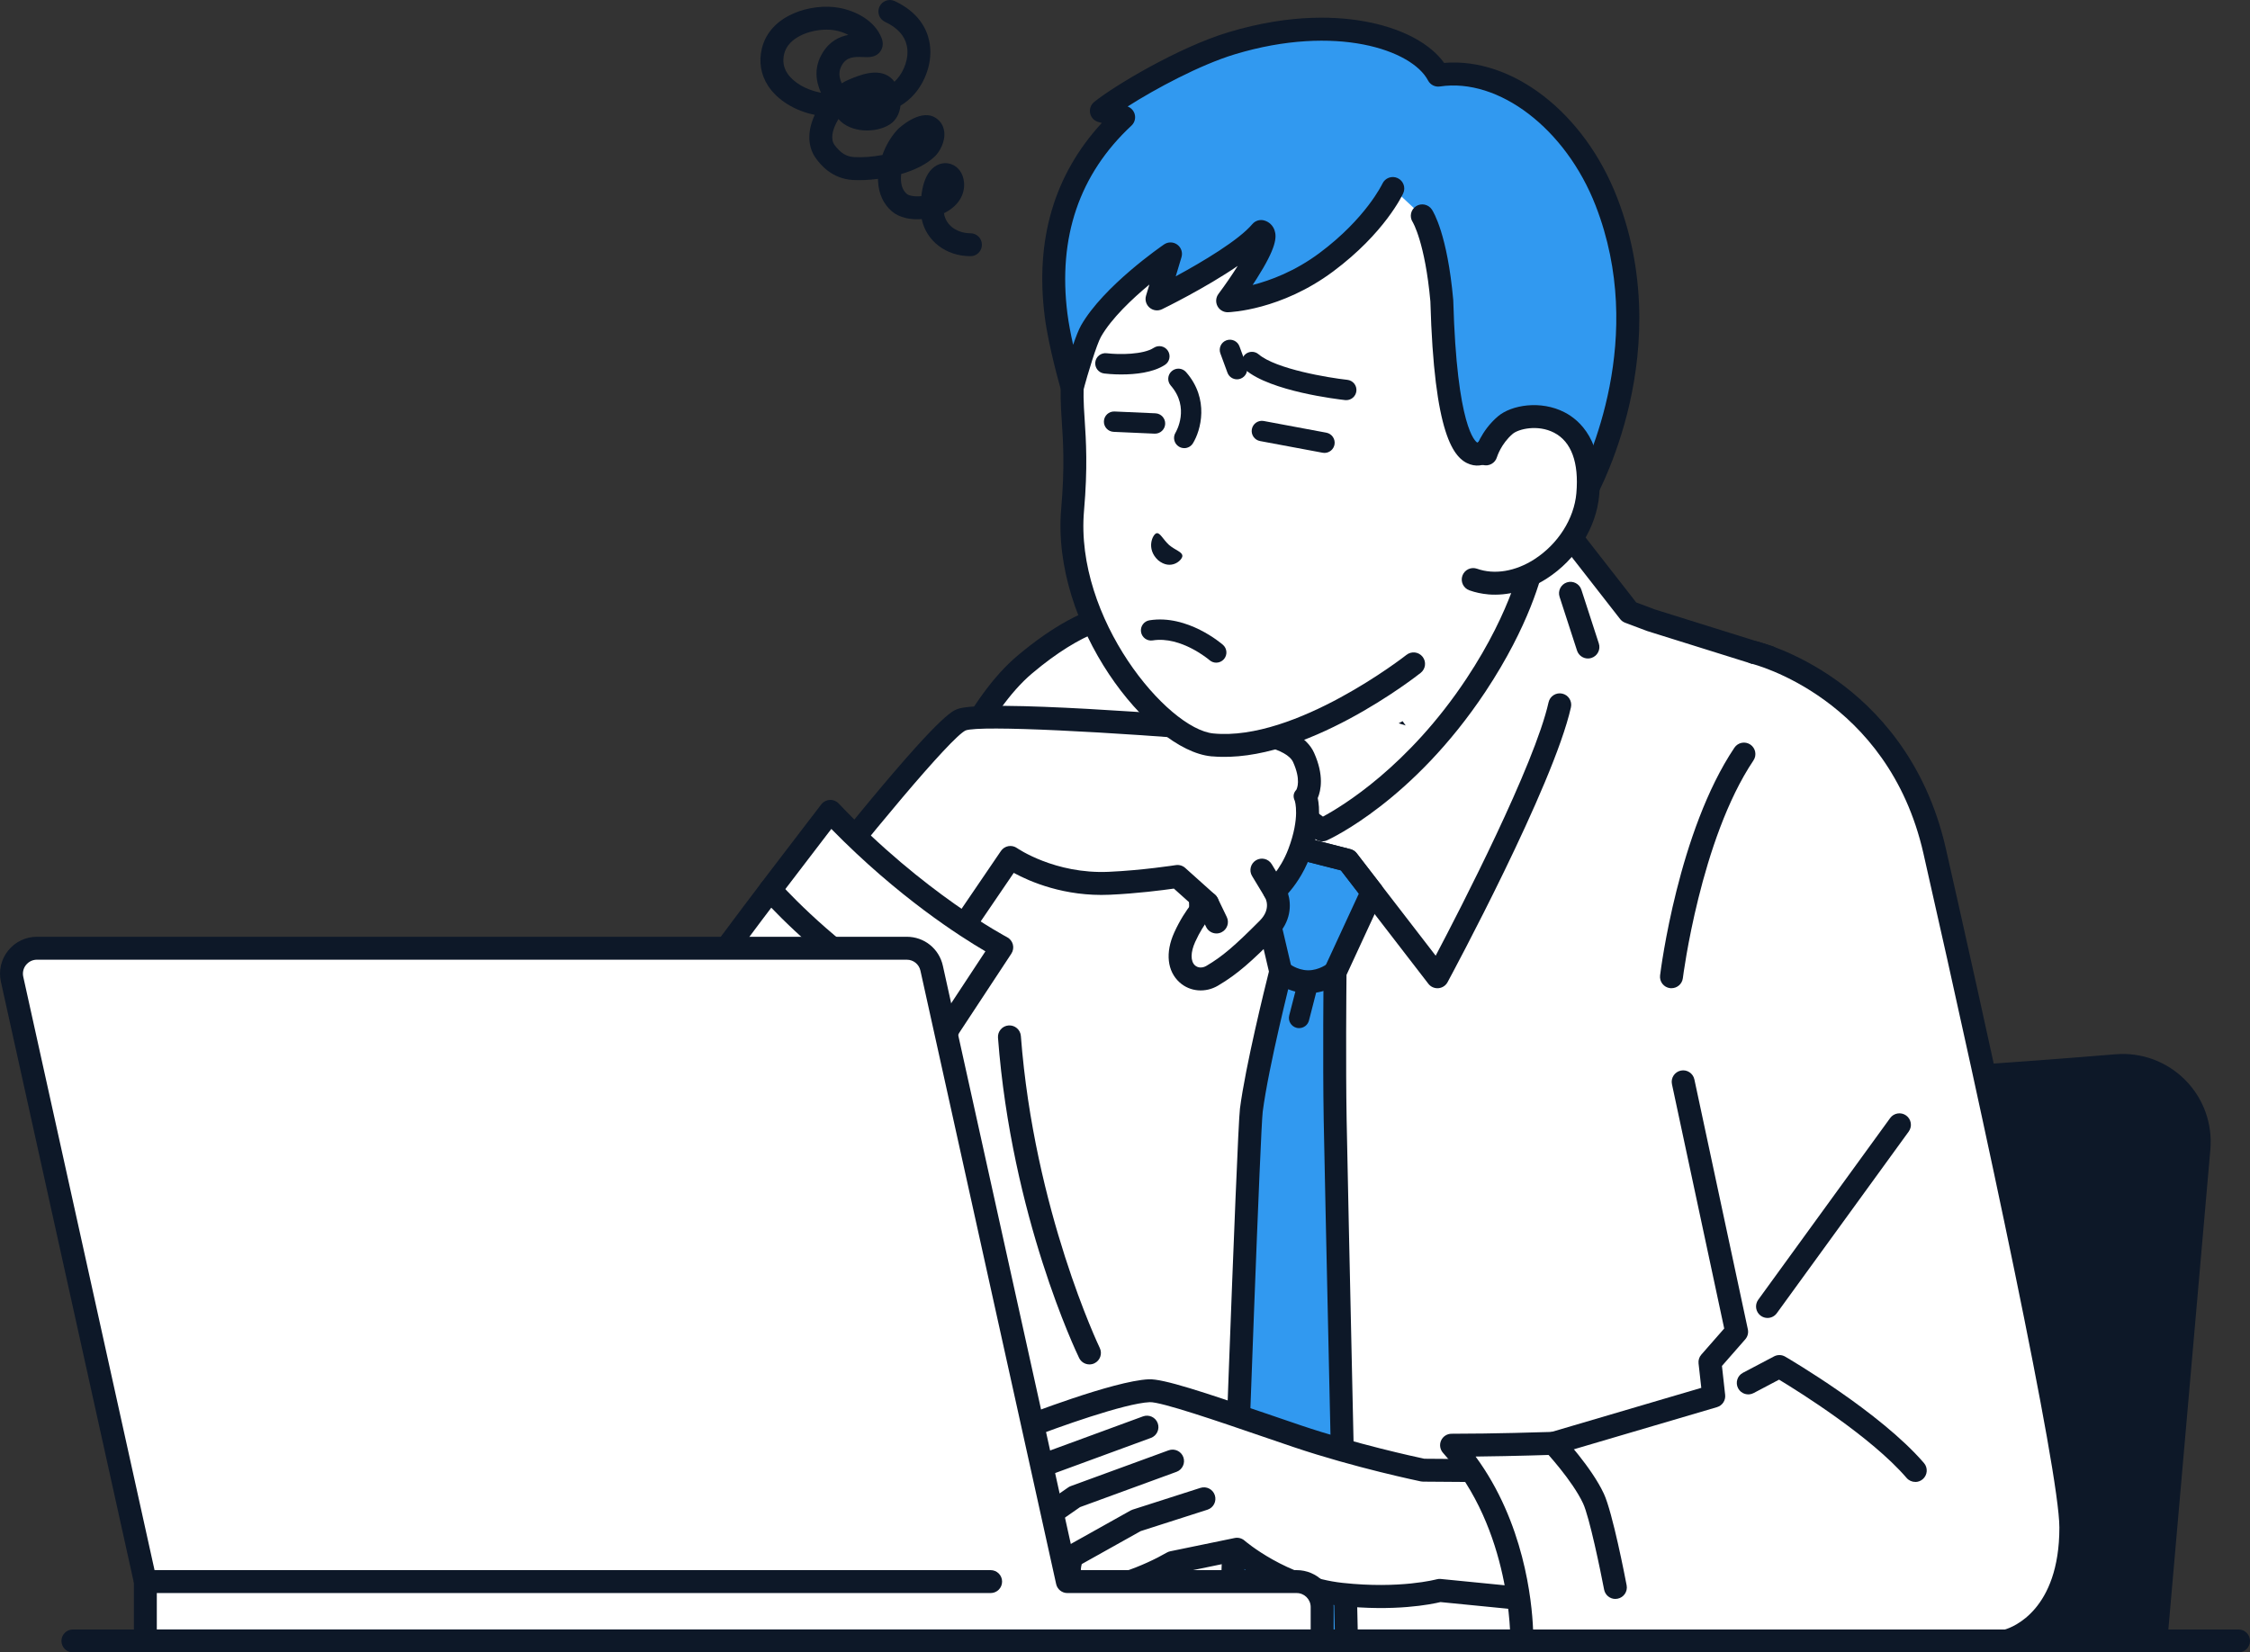 <?xml version="1.0" encoding="UTF-8"?>
<svg id="_レイヤー_2" data-name="レイヤー_2" xmlns="http://www.w3.org/2000/svg" viewBox="0 0 883.12 648.72">
  <rect x="0" y="0" width="883.12" height="648.72" fill="#333333" stroke="none"/>
  <defs>
    <style>
      .cls-1 {
        fill: #3199f0;
      }

      .cls-2 {
        fill: #fff;
      }

      .cls-3 {
        fill: none;
        stroke: #0d1828;
        stroke-miterlimit: 10;
      }

      .cls-4 {
        fill: #0d1828;
      }
    </style>
  </defs>
  <g id="_レイヤー_1-2" data-name="レイヤー_1">
    <g id="man">
      <g>
        <g>
          <g>
            <path class="cls-4" d="M830.73,418.39c-35.66,2.94-89.44,6.93-118.81,6.93s-80.54-4.15-112.75-7.1c-16.55-1.52-31.17,10.7-32.62,27.26l-17.39,198.74h297s16.91-193.32,16.91-193.32c1.62-18.52-13.82-34.04-32.34-32.51Z"/>
            <path class="cls-4" d="M549.16,648.72c-.13,0-.26,0-.4-.02-2.48-.22-4.31-2.4-4.09-4.88l17.39-198.74c.8-9.21,5.15-17.54,12.25-23.47,7.09-5.93,16.06-8.73,25.27-7.88,28.85,2.65,81.81,7.08,112.34,7.08,28.6,0,80.2-3.76,118.44-6.91,10.16-.84,20.1,2.83,27.29,10.05,7.19,7.22,10.8,17.19,9.91,27.34l-16.91,193.31c-.21,2.48-2.37,4.31-4.88,4.09-2.48-.22-4.31-2.4-4.09-4.88l16.91-193.31c.66-7.51-2.01-14.87-7.33-20.21-5.31-5.34-12.66-8.05-20.16-7.43-38.41,3.17-90.27,6.94-119.18,6.94s-77.73-3.87-113.16-7.12c-6.8-.63-13.43,1.44-18.67,5.82-5.24,4.38-8.46,10.54-9.05,17.35l-17.39,198.74c-.2,2.34-2.17,4.11-4.48,4.11Z"/>
          </g>
          <path class="cls-4" d="M817.04,648.72c-.13,0-.26,0-.4-.02-2.48-.22-4.31-2.4-4.09-4.88l11.04-126.13c.22-2.48,2.38-4.31,4.88-4.09,2.48.22,4.31,2.4,4.09,4.88l-11.04,126.13c-.2,2.34-2.17,4.11-4.48,4.11Z"/>
        </g>
        <path class="cls-4" d="M878.62,648.72H28.62c-2.49,0-4.5-2.01-4.5-4.5s2.01-4.5,4.5-4.5h850c2.49,0,4.5,2.01,4.5,4.5s-2.01,4.5-4.5,4.5Z"/>
        <g>
          <g>
            <g>
              <path class="cls-2" d="M643.89,294.46c-15.98-7.72-36.34-25.76-36.34-49.13v-94.85l-55.91,47.11-55.91,34.22v13.52c0,23.37-20.36,41.41-36.34,49.13-32.78,15.83-46.02,36.48-46.02,36.48l96.83,54.06h82.87l96.83-54.06s-13.24-20.65-46.02-36.48Z"/>
              <path class="cls-4" d="M593.09,389.51c-1.58,0-3.11-.83-3.93-2.31-1.21-2.17-.43-4.91,1.74-6.12l92.31-51.54c-5.38-6.49-18.44-20.01-41.26-31.03-19.35-9.35-38.88-29.42-38.88-53.18v-85.18l-48.51,40.88c-.17.15-.36.28-.55.4l-53.76,32.91v11c0,23.76-19.53,43.83-38.88,53.18-22.81,11.02-35.87,24.53-41.26,31.03l92.31,51.54c2.17,1.21,2.95,3.95,1.74,6.12-1.21,2.17-3.95,2.95-6.12,1.74l-96.83-54.06c-1.08-.6-1.87-1.63-2.17-2.83-.3-1.2-.09-2.48.58-3.52.57-.89,14.31-21.91,47.85-38.11,12.55-6.06,33.79-22.38,33.79-45.08v-13.52c0-1.57.81-3.02,2.15-3.84l55.62-34.04,55.65-46.89c1.34-1.13,3.21-1.38,4.8-.64,1.59.74,2.6,2.33,2.6,4.08v94.85c0,22.7,21.24,39.01,33.79,45.08,33.54,16.2,47.28,37.22,47.85,38.11.67,1.04.88,2.32.58,3.52-.3,1.2-1.09,2.23-2.17,2.83l-96.83,54.06c-.69.39-1.45.57-2.19.57Z"/>
            </g>
            <g>
              <path class="cls-2" d="M694.41,258.02l-46.37-14.51-8.61-3.24-27.13-34.8-10.37,13.78s-3.37,20.7-22.63,49.74c-28.03,42.27-60.36,56.81-60.36,56.81,0,0-30.68-18.89-34.16-46.44-27.5-17.56-38.15-38.29-38.15-38.29,0,0-15.78-4.38-44.52,19.92-22.02,18.61-39.11,62.92-49.78,97.29-12.16,39.2-94.81,285.94-94.81,285.94h440.2s33.72-198.01,38.78-220.29c16-70.46-42.09-165.92-42.09-165.92Z"/>
              <path class="cls-4" d="M257.52,648.72c-1.45,0-2.81-.7-3.65-1.87-.85-1.17-1.07-2.68-.61-4.06.83-2.47,82.77-247.15,94.78-285.85,15.67-50.49,32.89-83.93,51.17-99.39,29.7-25.11,46.78-21.33,48.63-20.82,1.21.34,2.23,1.16,2.8,2.28.1.19,10.54,19.94,36.56,36.55,1.13.72,1.88,1.9,2.04,3.23,2.66,21.09,23.36,37.15,30.01,41.8,7.55-4.05,33.49-19.71,56.29-54.1,18.4-27.74,21.91-47.79,21.94-47.99.12-.71.41-1.4.84-1.97l10.37-13.78c.84-1.12,2.16-1.78,3.56-1.79h.04c1.39,0,2.7.64,3.55,1.73l26.36,33.8,7.3,2.75,46.25,14.47c1.04.33,1.93,1.02,2.5,1.96.6.99,14.88,24.59,27.4,57.27,16.94,44.21,22.07,81.88,15.23,111.99-4.97,21.9-38.39,218.06-38.73,220.04-.37,2.16-2.24,3.74-4.44,3.74h-440.2ZM443.47,245.27c-4.75,0-17.98,1.86-38.44,19.16-16.71,14.13-33.44,47.04-48.38,95.18-10.99,35.4-80.19,242.25-92.86,280.11h430.15c4.81-28.2,33.49-196.07,38.19-216.78,14.36-63.23-33.65-149.02-40.7-161.15l-44.72-13.99c-.08-.03-.16-.05-.24-.08l-8.61-3.24c-.77-.29-1.45-.79-1.96-1.44l-23.52-30.16-6.21,8.25c-1.01,4.86-5.86,24.35-23.1,50.36-28.42,42.86-60.89,57.82-62.26,58.43-1.36.61-2.93.51-4.21-.27-1.3-.8-31.07-19.42-35.95-47.6-22.19-14.62-33.31-30.97-36.79-36.76-.12,0-.25,0-.38,0Z"/>
            </g>
            <path class="cls-4" d="M427.6,535.66c-1.67,0-3.28-.94-4.05-2.54-1.08-2.23-26.51-55.48-31.84-125.71-.19-2.48,1.67-4.64,4.15-4.83,2.49-.18,4.64,1.67,4.83,4.15,5.2,68.45,30.71,121.94,30.97,122.47,1.08,2.24.14,4.93-2.09,6.01-.63.31-1.3.45-1.96.45Z"/>
          </g>
          <g>
            <g>
              <path class="cls-1" d="M491.15,435.8c2.4-18.48,11.54-54.33,11.54-54.33h0l-8.46-36.03,11.52-13.62,23.19,5.93,9.64,12.51-14.56,31.48h0,0s-.37,33.86.04,57.86c.42,24,4.45,204.64,4.45,204.64h-45.55s7.02-199.38,8.19-208.42Z"/>
              <path class="cls-4" d="M528.5,648.72h-45.55c-1.22,0-2.39-.5-3.24-1.38-.85-.88-1.3-2.06-1.26-3.28.29-8.15,7.04-199.67,8.23-208.85h0c2.18-16.8,9.81-47.58,11.37-53.79l-8.21-34.97c-.33-1.39.02-2.85.94-3.93l11.52-13.62c1.11-1.32,2.88-1.88,4.55-1.46l23.19,5.93c.97.25,1.84.82,2.45,1.61l9.64,12.51c1.02,1.33,1.22,3.11.52,4.64l-14.15,30.61c-.06,5.69-.32,35.36.05,56.77.41,23.71,4.41,202.81,4.45,204.62.03,1.21-.44,2.38-1.28,3.25-.85.87-2.01,1.35-3.22,1.35ZM487.62,639.72h36.28c-.63-28.36-3.97-178.48-4.35-200.06-.41-23.79-.05-57.65-.04-57.98,0-.64.15-1.26.42-1.84l13.41-29.01-7.03-9.12-18.95-4.84-8.23,9.74,7.94,33.83c.08.34.12.68.12,1.03,0,.37-.05.76-.14,1.12-.37,1.46-9.12,35.97-11.43,53.79-.89,6.84-5.52,133.34-7.99,203.35ZM491.15,435.8h0,0Z"/>
            </g>
            <g>
              <path class="cls-4" d="M509.9,403.64c-.33,0-.66-.04-1-.13-2.14-.55-3.43-2.73-2.88-4.87l3.66-14.24c.55-2.14,2.73-3.43,4.87-2.88,2.14.55,3.43,2.73,2.88,4.87l-3.66,14.24c-.46,1.81-2.09,3-3.87,3Z"/>
              <path class="cls-4" d="M513.49,389.93c-.08,0-.16,0-.24,0-7.71-.09-12.98-4.59-13.55-5.1-1.86-1.65-2.02-4.5-.37-6.35,1.65-1.86,4.5-2.02,6.35-.37,0,0,3.27,2.77,7.68,2.82.04,0,.09,0,.13,0,4.34,0,7.61-2.63,7.65-2.66,1.91-1.56,4.74-1.31,6.32.59,1.58,1.9,1.35,4.7-.53,6.3-.58.49-5.85,4.77-13.43,4.77Z"/>
            </g>
          </g>
          <path class="cls-4" d="M564.19,387.97c-1.39,0-2.71-.64-3.56-1.75l-34.31-44.51-18.95-4.84-32.18,38.07c-1.2,1.42-3.16,1.96-4.92,1.34-1.76-.61-2.96-2.25-3.02-4.11l-1.85-59.11c-.08-2.48,1.87-4.56,4.36-4.64,2.47-.11,4.56,1.87,4.64,4.36l1.48,47.39,26.43-31.27c1.11-1.32,2.88-1.88,4.55-1.45l23.19,5.93c.97.25,1.84.82,2.45,1.61l31,40.21c9.83-18.66,38.81-74.91,44.31-99.48.54-2.43,2.95-3.95,5.37-3.41,2.43.54,3.95,2.95,3.41,5.37-6.88,30.75-46.74,104.8-48.43,107.93-.72,1.34-2.08,2.22-3.6,2.35-.12,0-.24.01-.36.01Z"/>
          <path class="cls-3" d="M550.3,283.85c.06-.03.09-.05.09-.05l.07.1-.16-.05Z"/>
          <path class="cls-3" d="M519.31,282.85c.06-.03.09-.05.09-.05l.07.1-.16-.05Z"/>
          <path class="cls-4" d="M623.26,258.52c-1.9,0-3.66-1.21-4.28-3.11l-6.85-21.1c-.77-2.36.53-4.9,2.89-5.67,2.37-.77,4.9.53,5.67,2.89l6.85,21.1c.77,2.36-.53,4.9-2.89,5.67-.46.15-.93.22-1.39.22Z"/>
          <g>
            <g>
              <g>
                <path class="cls-2" d="M511.68,297.39c-4.67-10.41-28.8-10.61-28.8-10.61,0,0-95.79-8.03-105.49-4.2-9.7,3.84-68.72,79.78-68.72,79.78l51.28,28.06,36.63-53.8s15.72,11.16,38.74,10.15c13.6-.6,26.86-2.68,26.86-2.68l11.72,10.51s-4.83,4.36-8.91,13.36c-5.81,12.83,3.69,19.3,10.78,15.13,7.02-4.14,12.17-8.71,21.89-18.48,7.36-7.4,2.56-14.83,2.56-14.83,0,0,5.99-5.13,9.66-14.85,5.55-14.67,2.52-22.13,2.52-22.13,0,0,3.93-4.99-.74-15.4Z"/>
                <path class="cls-4" d="M359.95,394.92c-.87,0-1.75-.25-2.53-.78-2.05-1.4-2.59-4.2-1.19-6.25l36.63-53.8c.68-1,1.73-1.68,2.92-1.9,1.19-.21,2.41.06,3.4.76.14.1,14.85,10.25,35.94,9.32,13.17-.58,26.23-2.61,26.36-2.63,1.33-.21,2.69.19,3.7,1.09l11.72,10.51c.95.85,1.5,2.07,1.5,3.34,0,1.28-.54,2.49-1.48,3.35-.02.02-4.24,3.97-7.82,11.87-1.84,4.06-1.86,7.59-.07,9.2,1.15,1.03,2.9,1.11,4.46.2,6.2-3.65,10.91-7.64,20.98-17.77,4.75-4.78,2.09-9.04,1.97-9.22-1.22-1.89-.85-4.39.85-5.86.04-.03,5.2-4.62,8.38-13.03,4.72-12.47,2.55-18.87,2.53-18.93-.75-1.64-.6-3.01.6-4.32.32-.59,1.84-3.97-1.25-10.85-2.4-5.34-15.91-7.87-24.73-7.95-.11,0-.22,0-.34-.02-46.26-3.88-97.61-6.62-103.47-4.49-5.8,2.71-38.54,41.97-66.81,78.36-1.52,1.96-4.35,2.32-6.31.79-1.96-1.52-2.32-4.35-.79-6.31.15-.19,14.97-19.26,30.8-38.55,32.67-39.83,37.68-41.82,39.82-42.66,10.13-4.01,90.81,2.5,107.36,3.88,3.49.05,27.1.82,32.69,13.27,3.95,8.8,2.72,14.76,1.44,17.78.75,3.6,1.35,11.4-3.12,23.19-2.57,6.79-6.19,11.59-8.55,14.25,1.34,4.41,1.27,11.02-4.7,17.02-9.55,9.6-15.1,14.65-22.79,19.18-4.93,2.9-10.97,2.4-15.04-1.26-4.9-4.4-5.69-11.73-2.12-19.61,2.25-4.96,4.74-8.66,6.67-11.13l-6.82-6.11c-4.33.62-14.61,1.95-25.23,2.42-17.69.78-31.26-5.13-37.62-8.59l-34.23,50.28c-.87,1.28-2.29,1.97-3.72,1.97Z"/>
              </g>
              <path class="cls-4" d="M500.24,354.27c-1.52,0-3.01-.77-3.86-2.17l-4.94-8.18c-1.29-2.13-.6-4.89,1.53-6.18,2.13-1.28,4.89-.6,6.18,1.53l4.94,8.18c1.29,2.13.6,4.89-1.53,6.18-.73.44-1.53.65-2.32.65Z"/>
              <path class="cls-4" d="M477.46,366.47c-1.67,0-3.28-.94-4.06-2.55l-3.55-7.37c-1.08-2.24-.14-4.93,2.1-6.01,2.24-1.08,4.93-.14,6.01,2.1l3.55,7.37c1.08,2.24.14,4.93-2.1,6.01-.63.3-1.29.45-1.95.45Z"/>
            </g>
            <g>
              <path class="cls-2" d="M325.91,318.55c-15.08,19.72-54.11,70.05-85.66,116.5-32.3,45.8-8.69,77.51,8.01,86.28,23.25,12.22,71.78-3.62,71.78-3.62l22.79-55.3,29.7-59.13,20.65-31.36s-33.07-17.2-67.27-53.38Z"/>
              <path class="cls-4" d="M272.06,530.44c-9.5,0-18.72-1.35-25.9-5.13-9.37-4.92-20.85-16.29-24.97-33.41-3.08-12.8-2.92-33.51,15.38-59.45,28.49-41.97,63.75-87.94,80.7-110.03,1.9-2.47,3.6-4.69,5.07-6.61.8-1.05,2.02-1.69,3.34-1.76,1.31-.08,2.6.44,3.51,1.4,33.22,35.14,65.76,52.31,66.08,52.48,1.13.59,1.96,1.63,2.28,2.86.32,1.23.1,2.54-.6,3.61l-20.5,31.14-29.59,58.89c-1.12,2.22-3.82,3.12-6.04,2-2.22-1.12-3.12-3.82-2-6.04l29.7-59.13c.08-.16.17-.31.26-.46l17.99-27.32c-9.73-5.68-34.33-21.32-60.47-48.05-.6.79-1.23,1.61-1.89,2.46-16.89,22.03-52.04,67.86-80.44,109.68-12.99,18.42-17.82,36.45-14.03,52.22,3.42,14.22,13.13,23.73,20.41,27.55,21.29,11.19,67.82-3.77,68.29-3.92,2.36-.77,4.9.52,5.67,2.88.77,2.36-.52,4.9-2.88,5.67-1.46.48-26.27,8.45-49.37,8.45Z"/>
            </g>
            <path class="cls-4" d="M345.54,390.72c-.84,0-1.68-.23-2.44-.72-25.09-16.2-43.35-36.81-44.11-37.67-1.64-1.87-1.46-4.71.41-6.35,1.86-1.64,4.71-1.46,6.35.4.18.2,18.23,20.56,42.24,36.06,2.09,1.35,2.69,4.13,1.34,6.22-.86,1.33-2.31,2.06-3.78,2.06Z"/>
          </g>
          <g>
            <g>
              <g>
                <path class="cls-2" d="M534.91,31.04c-22.9-2.3-51.93,4.56-70.08,20.57-38.34,33.8-44.16,84.02-44.02,104.33.09,9.85,2.22,20.98.2,44.16-3.97,45.35,34.43,90.35,54.79,92.34,34.56,3.38,79.04-31.8,79.04-31.8l38.63-48.48,2.62-29.94s1.67-19.1,3.27-39.37c2.37-30.08-.26-105.37-64.43-111.82Z"/>
                <path class="cls-4" d="M475.87,296.97c-.17-.02-.34-.03-.51-.05-24.52-2.4-62.85-51.34-58.84-97.21,1.42-16.25.76-26.37.22-34.51-.21-3.23-.41-6.29-.44-9.22-.08-11.22,1.75-69.13,45.55-107.75,20.44-18.02,51.66-23.89,73.51-21.67,29.2,2.94,50.28,20.23,60.95,50.01,9.44,26.35,8.4,55.38,7.52,66.64-1.58,20.05-3.25,39.21-3.27,39.4l-2.62,29.94c-.22,2.48-2.4,4.31-4.88,4.09-2.48-.22-4.31-2.4-4.09-4.88l2.62-29.94c.02-.19,1.69-19.32,3.26-39.33.84-10.68,1.84-38.19-7.02-62.9-9.55-26.65-27.51-41.49-53.38-44.09-19.92-1.97-48.25,3.24-66.65,19.47-40.87,36.03-42.57,90.39-42.5,100.92.02,2.67.21,5.46.42,8.7.55,8.45,1.24,18.96-.24,35.89-3.7,42.26,32.66,85.7,50.75,87.47,32.3,3.18,75.38-30.51,75.81-30.85,1.95-1.54,4.78-1.21,6.32.74,1.54,1.95,1.21,4.78-.74,6.32-1.86,1.47-45.89,35.93-81.75,32.79Z"/>
              </g>
              <g>
                <path class="cls-1" d="M564.51,29.51c-7.4-14.11-39.33-25.1-81.1-12.5-18.73,5.65-43.76,20.57-51.11,26.56l8.76,2.45h0c-9.71,9.03-32.25,32.63-26.54,77.69,1.49,11.75,6.32,28.43,6.32,28.43,0,0,4.77-17.55,7.41-22.17,8.43-14.73,31.2-30.28,31.2-30.28l-5.31,17.68s31.46-15.3,40.87-26.46c5.93,1.69-13.15,27.19-13.15,27.19,0,0,19.21-.56,38.75-15.14,19.55-14.57,26.09-28.95,26.09-28.95l11.55,10.76s5.39,8.13,7.64,33.31c2.15,77.37,18.12,58.07,18.12,58.07l12.49.96-1.57,18.01,25.36,2.03s34.05-56.62,10.19-118.04c-12.38-31.87-40.29-53.47-65.98-49.6Z"/>
                <path class="cls-4" d="M594.56,199.6c-1.18-.1-2.28-.67-3.04-1.58-.77-.92-1.15-2.1-1.05-3.3l1.18-13.48-6.05-.47c-2.07,1.51-5.16,2.71-8.62,1.53-6.47-2.23-14.09-11.52-15.56-63.96-2.09-23.13-6.89-31.07-6.94-31.15-1.37-2.07-.79-4.84,1.28-6.21,2.07-1.37,4.88-.78,6.25,1.29.62.93,6.08,9.82,8.37,35.39,0,.09.01.18.02.28,1.4,50.21,8.73,55.43,9.44,55.82.26-.09.67-.44.71-.49.93-1.13,2.35-1.73,3.81-1.62l12.49.96c1.21.12,2.31.66,3.09,1.58.78.92,1.16,2.1,1.05,3.3l-1.18,13.49,17.94,1.44c5.88-11.22,28.59-60.07,8.53-111.69-11.71-30.15-37.99-50.26-61.12-46.78-1.9.29-3.77-.66-4.66-2.36-6.29-12-36.14-22.25-75.82-10.28-13.65,4.12-31.3,13.6-42.08,20.49,1.09.41,2.01,1.23,2.52,2.34.81,1.76.4,3.85-1.02,5.17-20.47,19.05-28.93,43.89-25.14,73.83.48,3.77,1.32,8.11,2.24,12.22,1.09-3.16,2.19-6,3.12-7.63,8.84-15.45,31.61-31.11,32.57-31.77,1.57-1.08,3.66-1.04,5.19.08,1.54,1.13,2.2,3.1,1.65,4.92l-2.26,7.52c10.54-5.7,24.77-14.2,30.07-20.5,1.14-1.35,2.97-1.91,4.67-1.43,1.93.55,3.4,1.96,4.05,3.86.91,2.69.7,6.83-6.91,18.84-.57.9-1.14,1.78-1.7,2.63,6.9-1.76,16.56-5.33,26.25-12.55,18.24-13.6,24.62-27.08,24.69-27.22,1.04-2.25,3.71-3.24,5.96-2.2,2.25,1.03,3.25,3.69,2.22,5.95-.29.63-7.25,15.6-27.49,30.69-20.45,15.25-40.47,16-41.31,16.03-1.72.05-3.33-.89-4.12-2.42-.8-1.53-.64-3.39.39-4.77,2.74-3.67,5.37-7.52,7.56-11-12.74,8.72-28.77,16.56-29.71,17.01-1.61.78-3.52.54-4.88-.62-1.36-1.16-1.91-3.01-1.39-4.72l1.31-4.36c-6.72,5.59-14.84,13.23-18.99,20.49-1.71,3-5.19,14.54-6.97,21.11-.53,1.95-2.29,3.3-4.3,3.32-2.02.01-3.8-1.31-4.36-3.25-.2-.69-4.95-17.15-6.46-29.11-3.82-30.16,3.71-55.68,22.4-75.99l-1.38-.39c-1.62-.45-2.85-1.77-3.19-3.42-.34-1.65.26-3.34,1.56-4.41,7.61-6.2,33.09-21.48,52.65-27.38,25.03-7.55,44.08-6.27,55.66-3.86,13.38,2.78,23.75,8.49,29.06,15.88,26.77-2.22,54.93,19.47,67.87,52.76,12.76,32.84,9.23,64.23,4.02,84.79-5.63,22.22-14.19,36.6-14.55,37.2-.88,1.46-2.51,2.3-4.22,2.17l-25.36-2.03s-.02,0-.03,0Z"/>
              </g>
              <g>
                <path class="cls-2" d="M590.85,166.88c-5.76,4.9-7.6,11.31-7.6,11.31l-5.01,49.32c19.5,6.9,43.08-11.8,44.98-33.51,2.98-34.1-25.02-33.36-32.37-27.12Z"/>
                <path class="cls-4" d="M584.05,233.34c-2.51-.22-4.96-.74-7.32-1.58-2.34-.83-3.57-3.4-2.74-5.74s3.4-3.57,5.74-2.74c6.86,2.43,15.06,1.07,22.5-3.71,9.3-5.98,15.62-15.93,16.49-25.95,1.05-12.04-1.97-20.25-8.75-23.75-6.4-3.31-13.97-1.46-16.22.45-4.6,3.9-6.17,9.07-6.19,9.12-.68,2.39-3.18,3.77-5.56,3.09-2.39-.68-3.77-3.17-3.09-5.56.09-.32,2.29-7.79,9.01-13.5,5.32-4.52,16.85-6.42,26.18-1.59,5.87,3.03,15.44,11.29,13.58,32.53-1.11,12.74-9,25.28-20.59,32.73-7.37,4.74-15.46,6.87-23.06,6.21Z"/>
              </g>
            </g>
            <path class="cls-4" d="M528.4,157.09c-.15,0-.29,0-.44-.02-2.96-.33-29.25-3.43-39.17-11.91-1.68-1.43-1.88-3.96-.44-5.64,1.43-1.68,3.96-1.88,5.64-.44,6.83,5.83,27.47,9.23,34.85,10.04,2.2.24,3.78,2.22,3.54,4.41-.23,2.05-1.96,3.56-3.97,3.56Z"/>
            <path class="cls-4" d="M519.86,177.81c-.24,0-.49-.02-.74-.07l-24.57-4.59c-2.17-.41-3.6-2.5-3.2-4.67.41-2.17,2.5-3.6,4.67-3.2l24.57,4.59c2.17.41,3.6,2.5,3.2,4.67-.36,1.92-2.04,3.27-3.93,3.27Z"/>
            <path class="cls-4" d="M477.37,260.16c-.93,0-1.87-.33-2.63-.99-.1-.09-11.15-9.53-22.31-7.75-2.18.35-4.23-1.14-4.58-3.32-.35-2.18,1.14-4.23,3.32-4.58,14.9-2.37,28.27,9.14,28.83,9.63,1.66,1.45,1.83,3.98.38,5.64-.79.9-1.9,1.37-3.01,1.37Z"/>
            <path class="cls-4" d="M453.34,170.25c-.06,0-.12,0-.18,0l-16.06-.71c-2.21-.1-3.92-1.97-3.82-4.17.1-2.21,1.95-3.91,4.17-3.82l16.06.71c2.21.1,3.92,1.97,3.82,4.17-.1,2.15-1.87,3.82-3.99,3.82Z"/>
            <path class="cls-4" d="M440.25,147.01c-3.51,0-6.21-.3-6.86-.38-2.19-.27-3.75-2.26-3.49-4.46.27-2.19,2.26-3.75,4.46-3.49,4.98.6,14.41.55,18.49-2.13,1.85-1.21,4.33-.7,5.54,1.15,1.21,1.85.7,4.33-1.15,5.54-4.71,3.09-11.75,3.76-17,3.76Z"/>
            <path class="cls-4" d="M464.07,218.24c0-1.58-2.67-2.16-5.2-4.27-2.44-2.25-3.55-4.97-4.95-4.62-1.45.36-4.22,6.08.63,10.58,5.07,4.2,9.52-.05,9.53-1.68Z"/>
            <path class="cls-4" d="M464.81,175.93c-.72,0-1.44-.19-2.1-.6-1.88-1.16-2.46-3.62-1.3-5.5.22-.38,5.71-9.77-1.89-18.47-1.45-1.66-1.29-4.19.38-5.64,1.66-1.46,4.19-1.29,5.64.38,9.24,10.56,5.79,22.89,2.68,27.94-.76,1.23-2.07,1.9-3.41,1.9Z"/>
            <path class="cls-4" d="M485.52,148.92c-1.63,0-3.16-1-3.75-2.62l-2.78-7.56c-.76-2.07.3-4.37,2.37-5.13,2.07-.76,4.37.3,5.13,2.37l2.78,7.56c.76,2.07-.3,4.37-2.37,5.13-.46.17-.92.25-1.38.25Z"/>
          </g>
          <g>
            <g>
              <path class="cls-2" d="M558.58,577.16s-25.31-5.19-49.5-13.36c-22.9-7.74-51.62-18.11-58.01-17.83-13.15.58-49.33,14.74-49.33,14.74l-13.62,13.6s-22,19.65-18.28,26.03c1.98,3.4,6.16,2.94,6.16,2.94,0,0-3.96,4.58-.68,8.55,3.27,3.97,10.08,1.18,10.08,1.18,0,0-1.69,5.37,5.28,9,7.47,3.89,30.24-11.05,30.24-11.05,0,0-4.15,9.21,3.06,11.87,12.26,4.54,36.27-9.38,36.27-9.38l25.29-5.21s17.16,15.1,40.98,17.69c23.81,2.58,38.55-1.54,38.55-1.54l64.23,6.35-11.33-53.13-59.38-.44Z"/>
              <path class="cls-4" d="M629.73,626.24l-64.23-6.35c-.55-.06-1.11,0-1.65.14-.14.04-14.34,3.85-36.86,1.4-22.02-2.39-38.33-16.45-38.49-16.59-1.06-.93-2.5-1.31-3.88-1.03l-25.29,5.21c-.47.1-.93.27-1.35.51-8.58,4.97-24.98,11.82-32.45,9.06-.87-.32-1.02-.68-1.1-.87-.38-.9-.18-2.43.16-3.68l23.13-12.94,26.2-8.4c2.37-.76,3.67-3.29,2.91-5.66s-3.29-3.67-5.66-2.91l-26.63,8.54c-.29.09-.56.21-.82.36l-25,13.99s-.07.05-.11.08c-.05.03-.11.05-.16.09-10.57,6.92-23.05,12.18-25.7,10.82-1.82-.95-2.58-1.91-2.87-2.65l34.04-23.68,37.86-13.85c2.33-.85,3.53-3.44,2.68-5.77-.85-2.33-3.44-3.53-5.77-2.68l-38.41,14.05c-.36.13-.71.31-1.02.53l-35.95,25.01c-1.3.43-3.83.83-4.52,0-.64-.77.13-2.04.47-2.53l34.1-27.84,38.38-14.09c2.33-.86,3.53-3.44,2.67-5.78-.86-2.33-3.45-3.53-5.78-2.67l-39.08,14.35c-.47.17-.91.42-1.29.74l-33.71,27.52c-.22-.07-.44-.17-.61-.33.45-3.21,8.42-12.83,17.18-20.66.06-.06.12-.11.18-.17l12.95-12.93c10.54-4.08,37.13-13.66,47.02-14.1,4.39-.2,27.21,7.62,43.85,13.33,4.25,1.46,8.48,2.91,12.52,4.27,24.17,8.17,49.78,13.45,50.04,13.51.29.06.58.09.87.09l59.38.44h.03c2.47,0,4.48-1.99,4.5-4.47.02-2.49-1.98-4.51-4.47-4.53l-58.93-.43c-3.39-.72-26.58-5.71-48.54-13.13-4.03-1.36-8.24-2.81-12.48-4.26-25.54-8.76-41.49-14.07-47.17-13.8-13.74.6-49.27,14.46-50.78,15.05-.58.23-1.1.57-1.54,1.01l-13.53,13.51c-.79.72-5.97,5.42-10.81,10.91-8.45,9.58-11,15.95-8.26,20.65,1.01,1.72,2.34,2.91,3.76,3.72-.5,2.61-.16,5.6,2.13,8.37,2.57,3.11,6.25,3.91,9.59,3.73.98,2.66,3.1,5.45,7.16,7.57,6.53,3.4,18.25-1.66,26.97-6.53.14.58.32,1.16.56,1.74,1.14,2.73,3.31,4.75,6.29,5.85,13.06,4.83,34.79-6.72,39.44-9.34l22.49-4.64c5.16,4.04,20.95,15.07,41.68,17.32,21.43,2.33,35.77-.59,39.38-1.46l63.45,6.27c.15.02.3.02.45.02,2.29,0,4.24-1.74,4.47-4.06.24-2.47-1.56-4.68-4.04-4.92Z"/>
            </g>
            <g>
              <path class="cls-2" d="M688.46,256.16l-27.83,168.54,20.99,98.12-10.47,11.95,1.48,13.33-62.9,18.53s-21.33.74-40,.74c28.67,31.78,27.56,76.85,27.56,76.85h190.2s25.31-5.56,25.29-44.54c0-27.68-41.27-211.93-53.48-265.69-14.67-64.56-70.84-77.84-70.84-77.84Z"/>
              <path class="cls-4" d="M787.49,648.72h-190.2c-1.21,0-2.37-.49-3.22-1.36-.85-.87-1.31-2.04-1.28-3.25,0-.43.68-43.71-26.4-73.72-1.19-1.32-1.49-3.22-.77-4.84.72-1.62,2.33-2.67,4.11-2.67,16.7,0,35.77-.61,39.28-.72l58.74-17.3-1.07-9.59c-.14-1.26.25-2.51,1.09-3.46l8.98-10.25-20.51-95.91c-.52-2.43,1.03-4.82,3.46-5.34,2.43-.52,4.82,1.03,5.34,3.46l20.99,98.12c.3,1.39-.08,2.84-1.01,3.91l-9.16,10.46,1.26,11.36c.24,2.17-1.11,4.2-3.2,4.81l-62.9,18.53c-.36.11-.74.17-1.11.18-.18,0-15.06.52-30.74.69,18.97,25.81,22.09,56.41,22.56,67.9h185.2c3.01-.88,21.38-7.62,21.37-40.03,0-22.01-28.75-156.34-53.37-264.69-13.88-61.12-66.95-74.33-67.49-74.46-2.42-.57-3.92-3-3.34-5.42.57-2.42,3-3.91,5.41-3.34.61.14,15.1,3.66,31.51,15.43,15.12,10.85,34.8,31.06,42.69,65.79,8.95,39.39,53.58,237.35,53.59,266.68.01,42.12-27.65,48.67-28.83,48.93-.32.07-.64.1-.96.1Z"/>
            </g>
            <path class="cls-4" d="M751.75,581.79c-1.27,0-2.52-.53-3.41-1.56-13.91-16.16-42.11-33.78-50.06-38.59l-9.99,5.27c-2.2,1.16-4.92.32-6.08-1.88-1.16-2.2-.32-4.92,1.88-6.08l12.22-6.44c1.37-.72,3.02-.69,4.36.09,1.51.88,37.3,21.8,54.48,41.77,1.62,1.88,1.41,4.73-.48,6.35-.85.73-1.89,1.09-2.93,1.09Z"/>
            <path class="cls-4" d="M656.05,387.97c-.18,0-.37-.01-.56-.03-2.47-.31-4.22-2.55-3.91-5.02.28-2.3,7.2-56.66,29.18-89.39,1.39-2.06,4.18-2.61,6.24-1.23,2.06,1.39,2.61,4.18,1.23,6.24-20.77,30.93-27.65,84.93-27.71,85.47-.28,2.28-2.22,3.95-4.46,3.95Z"/>
            <path class="cls-4" d="M693.74,517.42c-.92,0-1.84-.28-2.64-.86-2.01-1.46-2.46-4.27-1-6.29l51.78-71.33c1.46-2.01,4.27-2.46,6.29-1,2.01,1.46,2.46,4.27,1,6.29l-51.78,71.33c-.88,1.21-2.25,1.86-3.65,1.86Z"/>
            <path class="cls-4" d="M634.03,627.73c-2.12,0-4-1.5-4.42-3.66-1.45-7.59-5.76-28.48-8.25-33.83-4.23-9.08-14.8-20.42-14.91-20.54-1.7-1.81-1.61-4.66.21-6.36,1.81-1.7,4.66-1.61,6.36.21.47.51,11.66,12.5,16.5,22.89,3.41,7.33,8.38,33.03,8.93,35.94.47,2.44-1.13,4.8-3.58,5.26-.29.05-.57.08-.85.08Z"/>
          </g>
        </g>
        <g>
          <g>
            <path class="cls-2" d="M14.5,372.27h341.4c4.69,0,8.75,3.26,9.76,7.84l53.27,240.81h90.01c5.52,0,10,4.48,10,10v13.3H57.05v-23.3L4.74,384.43c-1.38-6.24,3.37-12.16,9.76-12.16Z"/>
            <path class="cls-4" d="M518.95,648.72H57.05c-2.49,0-4.5-2.01-4.5-4.5v-22.81L.35,385.4c-.95-4.31.08-8.77,2.85-12.21,2.77-3.45,6.89-5.42,11.31-5.42h341.4c6.85,0,12.68,4.67,14.16,11.37l52.49,237.28h86.39c8,0,14.5,6.5,14.5,14.5v13.3c0,2.49-2.01,4.5-4.5,4.5ZM61.55,639.72h452.89v-8.8c0-3.03-2.47-5.5-5.5-5.5h-90.01c-2.11,0-3.94-1.47-4.39-3.53l-53.27-240.81c-.56-2.54-2.77-4.31-5.37-4.31H14.5c-1.68,0-3.24.75-4.29,2.06-1.05,1.31-1.44,2.99-1.08,4.63l52.31,236.49c.07.32.11.65.11.97v18.8Z"/>
          </g>
          <path class="cls-4" d="M388.82,625.42H57.05c-2.49,0-4.5-2.01-4.5-4.5s2.01-4.5,4.5-4.5h331.77c2.49,0,4.5,2.01,4.5,4.5s-2.01,4.5-4.5,4.5Z"/>
        </g>
      </g>
      <path class="cls-4" d="M380.89,100.57c-9.67,0-17.34-6.05-19.12-14.55-4.37.33-8.76-.52-11.71-3.05-3.33-2.85-5.2-6.95-5.43-11.83-.01-.3-.02-.61-.02-.92-3.68.48-7.14.61-9.92.44-8.41-.52-12.79-6.3-14.23-8.2-3.49-4.6-3.73-10.76-.67-17.37-7.89-1.59-14.73-5.86-18.36-11.47-2.81-4.34-3.64-9.37-2.41-14.53,3.21-13.47,19.68-17.96,30.34-16.02,6.32,1.15,14.04,4.91,16.72,12.02.97,2.58-.06,4.43-.56,5.11-1.75,2.42-4.51,2.3-6.72,2.2-3.65-.16-6.38-.04-8.24,2.98-1.42,2.31-1.41,4.58-.18,7.32.93-.57,1.89-1.06,2.87-1.47,3.95-1.66,11.23-4.72,16.14-.88.62.49,1.19,1.08,1.68,1.74.38-.35.75-.73,1.1-1.14,2.6-2.99,4.77-8.17,3.75-13.01-.83-3.95-3.71-7.1-8.55-9.36-2.25-1.05-3.22-3.73-2.17-5.98,1.05-2.25,3.73-3.22,5.98-2.17,9.39,4.39,12.55,10.94,13.54,15.66,1.78,8.42-2,16.46-5.77,20.78-1.71,1.97-3.59,3.47-5.51,4.63-.35,3.2-1.84,5.84-4.16,7.33-5.56,3.57-15.48,3.39-20.2-2.1-.34.57-.66,1.17-.96,1.79-1.24,2.54-2.32,6.08-.49,8.5,2.37,3.12,4.57,4.47,7.62,4.65,3.28.2,7.24-.1,11.1-.82,1.38-3.85,3.52-7.48,6.13-10.18.08-.08,8.23-7.91,14.27-4.68,2.12,1.13,3.49,3.09,3.84,5.51.58,4.04-1.8,8.06-3.54,9.78-3.27,3.22-8.13,5.52-13.33,7.04-.1.81-.13,1.61-.09,2.4.11,2.38.88,4.2,2.3,5.42.85.73,3.12,1.13,5.69.86.39-3.58,1.33-7.26,3.36-9.8,2.11-2.65,5.2-3.74,8.09-2.85,3.01.92,5.05,3.75,5.32,7.36.37,4.89-2.42,9.23-7.68,11.89-.07.04-.14.07-.21.11.79,5.17,5.65,7.87,10.4,7.87,2.49,0,4.5,2.01,4.5,4.5s-2.01,4.5-4.5,4.5ZM324.43,11.64c-6.74,0-15.12,3.11-16.65,9.53-.66,2.79-.27,5.26,1.22,7.56,2.3,3.56,7.34,6.54,12.83,7.59.12.02.25.05.38.07-2.09-4.69-2.77-10.1.7-15.73,2.8-4.54,6.63-6.3,10.07-6.96-1.67-.87-3.53-1.48-5.22-1.78-1.03-.19-2.15-.28-3.32-.28Z"/>
    </g>
  </g>
</svg>